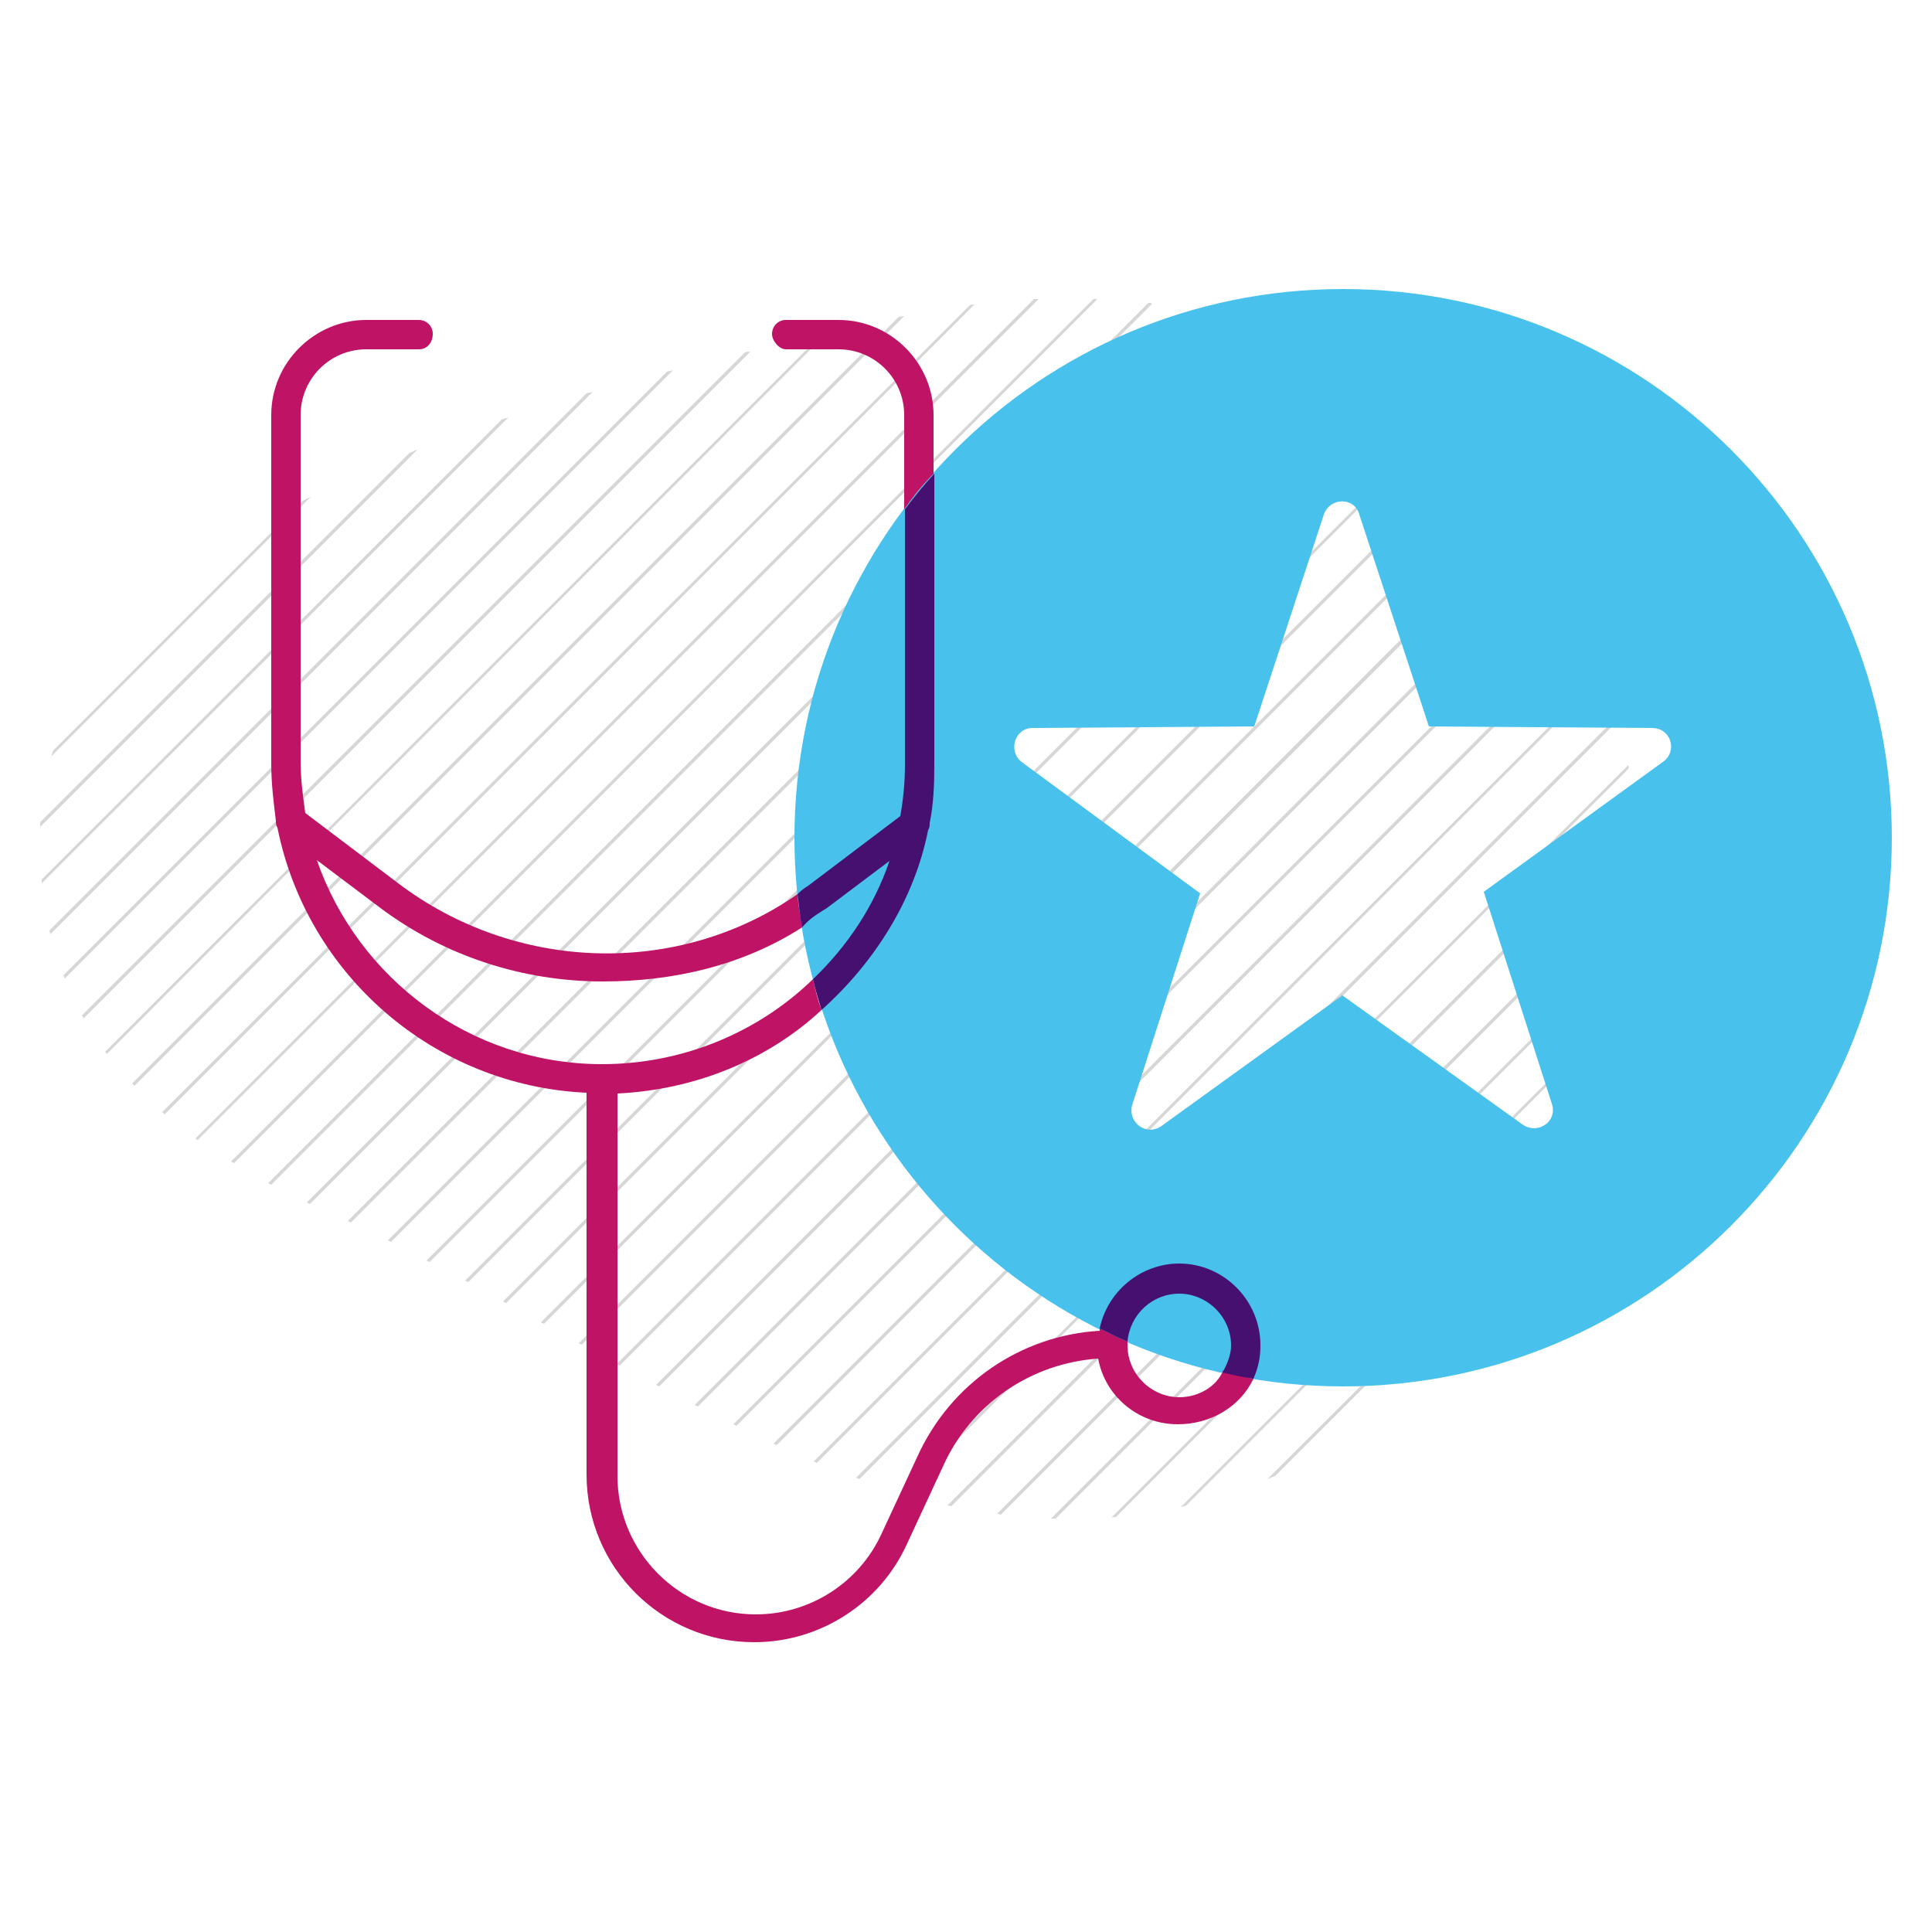<?xml version="1.0" encoding="utf-8"?>
<!-- Generator: Adobe Illustrator 22.0.1, SVG Export Plug-In . SVG Version: 6.00 Build 0)  -->
<svg version="1.1" id="Layer_1" xmlns="http://www.w3.org/2000/svg" xmlns:xlink="http://www.w3.org/1999/xlink" x="0px" y="0px"
	 viewBox="0 0 250 250" style="enable-background:new 0 0 250 250;" xml:space="preserve">
<style type="text/css">
	.st0{fill:#D6D6D6;}
	.st1{fill:#48C2ED;}
	.st2{fill:none;}
	.st3{fill:#BF1366;}
	.st4{fill:#461070;}
</style>
<g>
	<path class="st0" d="M39.2,64.8L6.9,97.1c-0.1,0.3-0.2,0.5-0.3,0.8l33.7-33.7C40,64.4,39.6,64.6,39.2,64.8z"/>
	<path class="st0" d="M53,58.6L5.2,106.4c0,0.2,0,0.4,0,0.6L54,58.2C53.6,58.3,53.3,58.5,53,58.6z"/>
	<path class="st0" d="M64.9,54.3L5.4,113.8c0,0.2,0,0.3,0,0.5L65.8,54C65.5,54.1,65.2,54.2,64.9,54.3z"/>
	<path class="st0" d="M75.9,50.9L6.4,120.4c0,0.2,0.1,0.3,0.1,0.5l70.2-70.2C76.4,50.8,76.2,50.8,75.9,50.9z"/>
	<path class="st0" d="M86.3,48.1L8.2,126.2c0.1,0.1,0.1,0.3,0.2,0.4l78.7-78.7C86.8,48,86.6,48,86.3,48.1z"/>
	<path class="st0" d="M96.4,45.6l-85.8,85.8c0.1,0.1,0.1,0.2,0.2,0.4l86.3-86.3C96.9,45.5,96.6,45.5,96.4,45.6z"/>
	<path class="st0" d="M106.3,43.3l-92.7,92.8c0.1,0.1,0.2,0.2,0.2,0.3L107,43.1C106.8,43.2,106.6,43.3,106.3,43.3z"/>
	<path class="st0" d="M116.3,41l-99.2,99.2c0.1,0.1,0.2,0.2,0.3,0.3L117,40.9C116.8,40.9,116.6,41,116.3,41z"/>
	<path class="st0" d="M125.5,39.5L21,143.9c0.1,0.1,0.2,0.2,0.3,0.3L126.1,39.4C125.9,39.4,125.7,39.4,125.5,39.5z"/>
	<path class="st0" d="M133.8,38.7L25.3,147.3c0.1,0.1,0.2,0.2,0.3,0.2L134.4,38.7C134.2,38.7,134,38.7,133.8,38.7z"/>
	<path class="st0" d="M141.5,38.7L29.9,150.3c0.1,0.1,0.2,0.1,0.4,0.2L142,38.7C141.9,38.7,141.7,38.7,141.5,38.7z"/>
	<path class="st0" d="M148.6,39.2L34.7,153.1c0.1,0.1,0.2,0.1,0.4,0.2l114-114C148.9,39.2,148.8,39.2,148.6,39.2z"/>
	<path class="st0" d="M155.2,40.1L39.7,155.6c0.1,0.1,0.3,0.1,0.4,0.2L155.7,40.2C155.5,40.2,155.4,40.2,155.2,40.1z"/>
	<path class="st0" d="M161.4,41.6L45,158c0.1,0.1,0.3,0.1,0.4,0.2L161.9,41.7C161.7,41.7,161.6,41.6,161.4,41.6z"/>
	<path class="st0" d="M167.3,43.4L50.2,160.5c0.1,0.1,0.3,0.1,0.4,0.2L167.7,43.6C167.5,43.5,167.4,43.5,167.3,43.4z"/>
	<path class="st0" d="M172.7,45.6L55.2,163.1c0.1,0.1,0.2,0.1,0.4,0.2L173.1,45.8C172.9,45.7,172.8,45.7,172.7,45.6z"/>
	<path class="st0" d="M177.7,48.2L60.2,165.7c0.1,0.1,0.2,0.1,0.4,0.2L178.1,48.4C178,48.3,177.8,48.2,177.7,48.2z"/>
	<path class="st0" d="M182.4,51.1L65.1,168.4c0.1,0.1,0.2,0.1,0.4,0.2L182.8,51.3C182.7,51.2,182.5,51.1,182.4,51.1z"/>
	<path class="st0" d="M186.8,54.3L70,171.1c0.1,0.1,0.2,0.1,0.4,0.2L187.1,54.5C187,54.4,186.9,54.4,186.8,54.3z"/>
	<path class="st0" d="M190.9,57.8l-116,116c0.1,0.1,0.2,0.1,0.4,0.2L191.2,58.1C191.1,58,191,57.9,190.9,57.8z"/>
	<path class="st0" d="M194.6,61.7L79.8,176.5c0.1,0.1,0.2,0.1,0.4,0.2L194.9,62C194.8,61.9,194.7,61.8,194.6,61.7z"/>
	<path class="st0" d="M198,66L84.9,179.2c0.1,0.1,0.2,0.1,0.4,0.2l113-113C198.2,66.2,198.1,66.1,198,66z"/>
	<path class="st0" d="M201.1,70.5L89.9,181.8c0.1,0.1,0.3,0.1,0.4,0.2l111-111.1C201.2,70.8,201.2,70.7,201.1,70.5z"/>
	<path class="st0" d="M203.8,75.4L94.9,184.3c0.1,0.1,0.3,0.1,0.4,0.2L204,75.8C203.9,75.7,203.9,75.6,203.8,75.4z"/>
	<path class="st0" d="M206.1,80.7l-106,106.1c0.1,0.1,0.3,0.1,0.4,0.2L206.3,81.1C206.2,81,206.2,80.8,206.1,80.7z"/>
	<path class="st0" d="M208.1,86.4L105.3,189.1c0.1,0.1,0.3,0.1,0.4,0.2L208.2,86.8C208.1,86.7,208.1,86.5,208.1,86.4z"/>
	<path class="st0" d="M209.6,92.4l-98.8,98.8c0.1,0.1,0.3,0.1,0.4,0.2l98.5-98.5C209.7,92.7,209.6,92.6,209.6,92.4z"/>
	<path class="st0" d="M210.7,99l-94.2,94.2c0.1,0,0.3,0.1,0.4,0.1l93.9-93.9C210.7,99.3,210.7,99.1,210.7,99z"/>
	<path class="st0" d="M211.3,106.1l-88.7,88.7c0.2,0,0.3,0.1,0.5,0.1l88.3-88.3C211.3,106.5,211.3,106.3,211.3,106.1z"/>
	<path class="st0" d="M129,195.9c0.2,0,0.3,0,0.5,0.1l81.7-81.7c0-0.2,0-0.4,0-0.6L129,195.9z"/>
	<path class="st0" d="M136.6,196.5l74-74c0-0.2,0.1-0.4,0.1-0.6L136,196.5C136.2,196.5,136.4,196.5,136.6,196.5z"/>
	<path class="st0" d="M144.4,196.3l64.7-64.7c0.1-0.2,0.1-0.5,0.2-0.7l-65.5,65.5C144,196.3,144.2,196.3,144.4,196.3z"/>
	<path class="st0" d="M153.5,194.8l52.9-52.9c0.1-0.3,0.2-0.6,0.3-0.8L152.8,195C153,195,153.2,194.9,153.5,194.8z"/>
	<path class="st0" d="M165,191l36.1-36.1c0.2-0.4,0.4-0.7,0.6-1.1L164,191.4C164.3,191.3,164.6,191.1,165,191z"/>
</g>
<g>
	<path class="st1" d="M173.8,37.4c-39.2,0-71,31.8-71,71s31.8,71,71,71s71-31.8,71-71S213,37.4,173.8,37.4z M215.3,98.5L192,115.4
		l8.8,27.4c0.8,2.3-1.8,4.1-3.8,2.7l-23.3-16.7l-23.4,16.9c-2,1.4-4.4-0.5-3.8-2.7l8.8-27.4l-23.1-17c-1.8-1.4-0.9-4.4,1.4-4.4
		l28.7-0.2l9-27.4c0.8-2.3,4-2.3,4.6,0l9,27.4l28.7,0.2C216.2,94.1,217.1,97.1,215.3,98.5z"/>
</g>
<path class="st2" d="M79.9,190.9c0,9.9,8.1,17.9,17.9,17.9c7,0,13.4-4.1,16.3-10.5l4.6-9.9c4.3-9.4,13.4-15.7,23.6-16.3
	c0-0.2,0-0.2,0-0.3c-16.7-8.4-29.8-23.1-35.7-41.2c-7.1,6.4-16.4,10.3-26.4,10.8v49.4h-0.3V190.9z"/>
<path class="st2" d="M152.6,180.8c2.4,0,4.6-1.4,5.8-3.2c-4.3-0.9-8.5-2.3-12.5-4c0,0.2,0,0.3,0,0.5
	C145.9,177.8,148.9,180.8,152.6,180.8z"/>
<path class="st2" d="M78.1,127.1c-10.2,0-20.4-3.2-28.9-9.6l-8.1-6.1c5.2,15.3,19.8,26.4,36.9,26.4c10.6,0,20.2-4.3,27.2-11.1
	c-0.6-2.3-1.1-4.7-1.5-7.1C95.9,124.5,87.1,127.1,78.1,127.1z"/>
<g>
	<path class="st3" d="M152.6,180.8c-3.6,0-6.7-3-6.7-6.7c0-0.2,0-0.3,0-0.5c-1.2-0.5-2.4-1.1-3.6-1.7c0,0.2,0,0.2,0,0.3
		c-10.2,0.6-19.3,6.8-23.6,16.3l-4.6,9.9c-2.9,6.4-9.3,10.5-16.3,10.5c-9.9,0-17.9-8.1-17.9-17.9v-49.5c10.2-0.5,19.5-4.4,26.4-10.8
		c-0.5-1.4-0.8-2.6-1.1-4c-7,6.8-16.7,11-27.3,11c-17,0-31.6-11.1-36.9-26.4l8.1,6.1c8.5,6.4,18.7,9.6,28.9,9.6c9,0,18-2,25.8-7
		c-0.2-1.4-0.5-2.7-0.6-4.3c-15.5,10.8-36.6,10.1-51.8-1.5l-11.9-9c-0.3-2.1-0.6-4.4-0.6-6.7V53.7c0-4.7,3.8-8.5,8.5-8.5h6.8
		c1.1,0,1.8-0.9,1.8-2s-0.9-1.8-1.8-1.8h-6.8c-6.7,0-12.3,5.5-12.3,12.3v45.1c0,2.6,0.3,5,0.6,7.4c0,0.3,0,0.6,0.2,0.9
		c3.8,19,20.2,33.4,40,34.3v49.4c0,12,9.7,21.7,21.7,21.7c8.5,0,16.3-5,19.8-12.8l4.6-9.9c3.6-8.1,11.4-13.4,20.1-14
		c0.9,4.9,5.2,8.5,10.3,8.5c4.3,0,8.1-2.3,9.8-5.9c-1.4-0.2-2.5-0.8-3.9-1.1C157.4,179.5,155,180.8,152.6,180.8z"/>
	<path class="st3" d="M120.8,53.7c0-6.7-5.5-12.3-12.3-12.3h-6.8c-1.1,0-1.8,0.9-1.8,1.8c0,0.9,0.9,2,1.8,2h6.8
		c4.7,0,8.5,3.8,8.5,8.5v12.2c1.2-1.7,2.4-3.2,3.8-4.6V53.7z"/>
</g>
<g>
	<path class="st4" d="M152.6,163.5c-5,0-9.3,3.6-10.3,8.4c1.2,0.6,2.4,1.2,3.6,1.7c0.3-3.5,3.2-6.2,6.7-6.2c3.6,0,6.7,3,6.7,6.7
		c0,1.2-0.5,2.4-1.1,3.5c1.2,0.3,2.6,0.6,4,0.8c0.6-1.4,0.9-2.7,0.9-4.3C163.1,168.2,158.3,163.5,152.6,163.5z"/>
	<path class="st4" d="M107,117.5l8.1-6.1c-2,5.9-5.5,11.1-9.9,15.3c0.3,1.4,0.7,2.6,1.1,4c6.8-6.1,12-14.2,13.8-23.3
		c0.2-0.3,0.2-0.6,0.2-0.9c0.5-2.4,0.6-5,0.6-7.4V61.3c-1.4,1.5-2.6,3-3.8,4.6v33c0,2.3-0.2,4.4-0.6,6.7l-11.9,9
		c-0.5,0.3-0.9,0.6-1.4,1.1c0.2,1.4,0.3,2.9,0.6,4.3C104.8,118.8,105.9,118.2,107,117.5z"/>
</g>
</svg>
